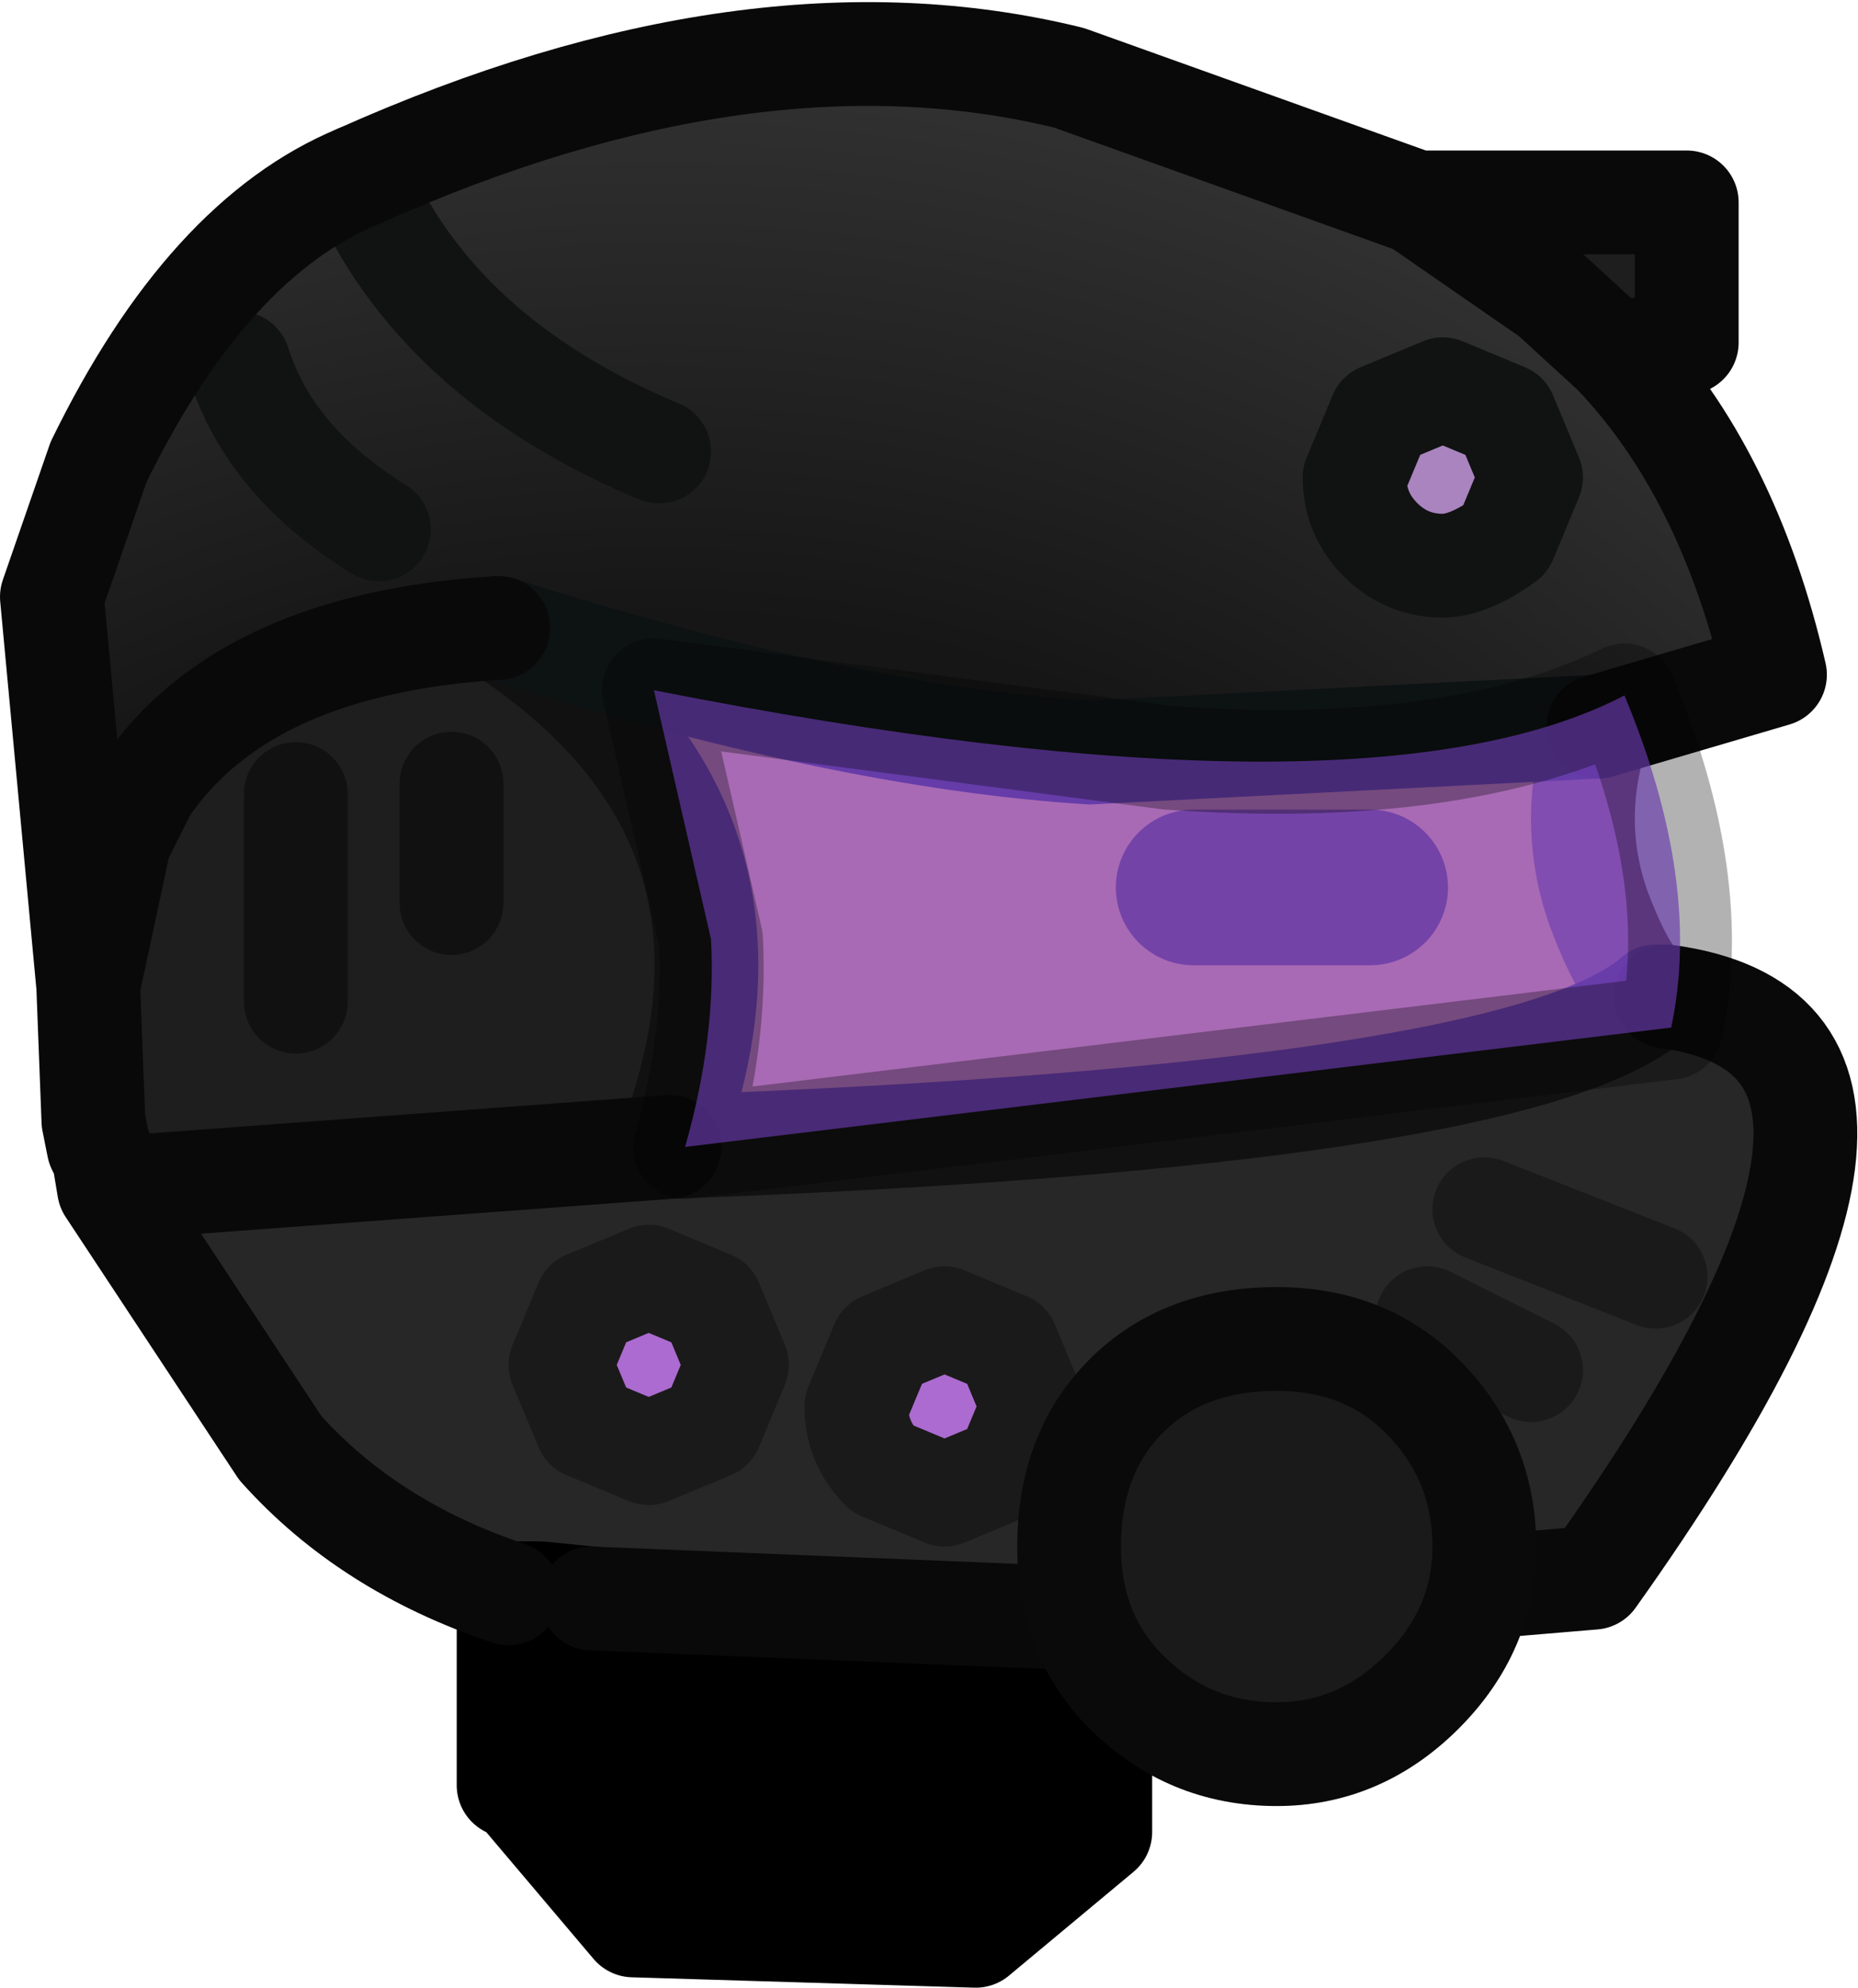 <?xml version="1.0" encoding="UTF-8" standalone="no"?>
<svg xmlns:ffdec="https://www.free-decompiler.com/flash" xmlns:xlink="http://www.w3.org/1999/xlink" ffdec:objectType="shape" height="19.15px" width="17.9px" xmlns="http://www.w3.org/2000/svg">
  <g transform="matrix(1.0, 0.0, 0.0, 1.0, 7.85, 17.15)">
    <path d="M1.55 1.5 L-1.75 1.4 -2.85 0.1 -2.95 0.05 -2.95 -1.8 -2.65 -1.8 -2.45 -1.75 2.75 -1.55 2.75 0.5 1.55 1.5" fill="#000000" fill-rule="evenodd" stroke="none"/>
    <path d="M7.55 -10.15 Q7.25 -9.25 7.55 -8.4 7.85 -7.6 8.1 -7.55 6.8 -6.4 -1.4 -6.1 -0.2 -9.25 -3.05 -11.1 -0.5 -10.15 7.55 -10.15" fill="#cc9933" fill-rule="evenodd" stroke="none"/>
    <path d="M-1.0 -4.6 L-0.75 -4.0 -1.0 -3.4 -1.6 -3.15 -2.2 -3.4 -2.45 -4.0 -2.2 -4.6 -1.6 -4.85 -1.0 -4.6 M2.1 -3.6 L1.85 -3.0 1.25 -2.75 0.65 -3.0 Q0.4 -3.25 0.4 -3.6 L0.65 -4.2 1.25 -4.45 1.85 -4.2 2.1 -3.6" fill="#ac6bd0" fill-rule="evenodd" stroke="none"/>
    <path d="M-6.9 -6.1 L-6.95 -6.35 -7.0 -7.65 -6.7 -9.05 -6.45 -9.55 Q-5.5 -10.95 -3.05 -11.1 -0.2 -9.25 -1.4 -6.1 L-6.8 -5.7 -6.85 -6.0 -6.9 -6.1 M5.8 -15.2 L8.4 -15.2 8.4 -13.85 7.7 -13.75 7.1 -14.3 5.8 -15.2" fill="#1e1e1e" fill-rule="evenodd" stroke="none"/>
    <path d="M8.2 -7.55 Q10.8 -5.3 7.5 -1.95 L2.75 -1.55 -2.45 -1.75 -2.65 -1.8 -2.95 -1.8 Q-4.3 -2.25 -5.15 -3.2 L-6.8 -5.7 -1.4 -6.1 Q6.8 -6.4 8.1 -7.55 L8.2 -7.55 M-1.6 -4.85 L-2.2 -4.6 -2.45 -4.0 -2.2 -3.4 -1.6 -3.15 -1.0 -3.4 -0.75 -4.0 -1.0 -4.6 -1.6 -4.85 M2.1 -3.6 L1.85 -4.2 1.25 -4.45 0.65 -4.2 0.4 -3.6 Q0.4 -3.25 0.65 -3.0 L1.25 -2.75 1.85 -3.0 2.1 -3.6" fill="#272727" fill-rule="evenodd" stroke="none"/>
    <path d="M-4.4 -15.45 Q-0.6 -17.15 2.45 -16.4 L5.8 -15.2 7.1 -14.3 7.7 -13.75 Q8.8 -12.6 9.25 -10.65 L7.55 -10.15 Q3.65 -9.55 0.65 -10.0 -0.8 -10.25 -3.05 -11.1 -5.5 -10.95 -6.45 -9.55 L-6.7 -9.05 -7.0 -7.65 -7.35 -11.4 -6.9 -12.7 Q-5.85 -14.85 -4.4 -15.45 M6.9 -12.55 L6.65 -13.15 6.05 -13.4 5.45 -13.15 5.2 -12.55 Q5.2 -12.2 5.45 -11.95 5.7 -11.7 6.05 -11.7 6.3 -11.7 6.65 -11.95 L6.9 -12.55" fill="url(#gradient0)" fill-rule="evenodd" stroke="none"/>
    <path d="M6.05 -13.4 L6.65 -13.15 6.9 -12.55 6.65 -11.95 Q6.3 -11.7 6.05 -11.7 5.7 -11.7 5.45 -11.95 5.2 -12.2 5.2 -12.55 L5.45 -13.15 6.05 -13.4" fill="#a984bf" fill-rule="evenodd" stroke="none"/>
    <path d="M2.75 -1.55 L2.75 0.5 1.55 1.5 -1.75 1.4 -2.85 0.1 -2.95 0.05 -2.95 -1.8 -2.65 -1.8 -2.15 -1.75" fill="none" stroke="#000000" stroke-linecap="round" stroke-linejoin="round" stroke-width="1.0"/>
    <path d="M7.55 -10.15 Q7.25 -9.25 7.55 -8.4 7.85 -7.6 8.1 -7.55" fill="none" stroke="#5f4429" stroke-linecap="round" stroke-linejoin="round" stroke-width="1.0"/>
    <path d="M8.1 -7.55 Q6.8 -6.4 -1.4 -6.1 -0.2 -9.25 -3.05 -11.1 M-5.0 -9.5 L-5.0 -7.5 M-3.5 -9.6 L-3.5 -8.45" fill="none" stroke="#111111" stroke-linecap="round" stroke-linejoin="round" stroke-width="1.0"/>
    <path d="M-1.0 -4.6 L-0.75 -4.0 -1.0 -3.4 -1.6 -3.15 -2.2 -3.4 -2.45 -4.0 -2.2 -4.6 -1.6 -4.85 -1.0 -4.6 M6.45 -5.5 L8.1 -4.85 M2.1 -3.6 L1.85 -3.0 1.25 -2.75 0.65 -3.0 Q0.4 -3.25 0.4 -3.6 L0.65 -4.2 1.25 -4.45 1.85 -4.2 2.1 -3.6 M5.9 -4.45 L6.9 -3.95" fill="none" stroke="#1a1a1a" stroke-linecap="round" stroke-linejoin="round" stroke-width="1.0"/>
    <path d="M-3.05 -11.1 Q0.25 -10.05 2.65 -9.9 L7.55 -10.15" fill="none" stroke="#0d1213" stroke-linecap="round" stroke-linejoin="round" stroke-width="1.0"/>
    <path d="M-4.4 -15.45 Q-3.65 -13.7 -1.5 -12.8 M-5.55 -13.65 Q-5.25 -12.7 -4.2 -12.05 M6.05 -13.4 L6.65 -13.15 6.9 -12.55 6.65 -11.95 Q6.3 -11.7 6.05 -11.7 5.7 -11.7 5.45 -11.95 5.2 -12.2 5.2 -12.55 L5.45 -13.15 6.05 -13.4 Z" fill="none" stroke="#111212" stroke-linecap="round" stroke-linejoin="round" stroke-width="1.0"/>
    <path d="M3.65 -8.6 L5.35 -8.6" fill="none" stroke="#36250e" stroke-linecap="round" stroke-linejoin="round" stroke-width="1.5"/>
    <path d="M-2.95 -1.8 Q-4.3 -2.25 -5.15 -3.2 L-6.8 -5.7 -6.85 -6.0 -6.9 -6.1 -6.95 -6.35 -7.0 -7.65 -7.35 -11.4 -6.9 -12.7 Q-5.85 -14.85 -4.4 -15.45 -0.6 -17.15 2.45 -16.4 L5.8 -15.2 8.4 -15.2 8.4 -13.85 7.7 -13.75 Q8.8 -12.6 9.25 -10.65 L7.55 -10.15 M-7.0 -7.65 L-6.7 -9.05 -6.45 -9.55 Q-5.5 -10.95 -3.05 -11.1 M-1.4 -6.1 L-6.8 -5.7 M5.8 -15.2 L7.1 -14.3 7.7 -13.75 M8.2 -7.55 Q11.2 -7.15 7.5 -1.95 L2.75 -1.55 -2.15 -1.75" fill="none" stroke="#090909" stroke-linecap="round" stroke-linejoin="round" stroke-width="1.0"/>
    <path d="M-1.25 -6.1 Q-0.95 -7.15 -1.0 -8.1 L-1.55 -10.5 Q5.3 -9.15 7.8 -10.45 8.55 -8.65 8.25 -7.25 L-1.25 -6.1" fill="#9552f7" fill-opacity="0.659" fill-rule="evenodd" stroke="none"/>
    <path d="M-1.25 -6.1 Q-0.95 -7.15 -1.0 -8.1 L-1.55 -10.5 3.4 -9.85 Q6.15 -9.65 7.8 -10.45 8.55 -8.65 8.25 -7.25 L-1.25 -6.1 Z" fill="none" stroke="#000000" stroke-linecap="round" stroke-linejoin="round" stroke-opacity="0.302" stroke-width="1.0"/>
    <path d="M3.0 -3.7 Q3.55 -4.25 4.45 -4.25 5.3 -4.25 5.85 -3.7 6.45 -3.1 6.45 -2.25 6.45 -1.45 5.85 -0.85 5.25 -0.25 4.45 -0.25 3.6 -0.25 3.0 -0.85 2.45 -1.4 2.45 -2.25 2.45 -3.15 3.0 -3.7" fill="#1a1a1a" fill-rule="evenodd" stroke="none"/>
    <path d="M3.0 -3.7 Q3.55 -4.25 4.45 -4.25 5.3 -4.25 5.85 -3.7 6.45 -3.1 6.45 -2.25 6.45 -1.45 5.85 -0.85 5.25 -0.25 4.45 -0.25 3.6 -0.25 3.0 -0.85 2.45 -1.4 2.45 -2.25 2.45 -3.15 3.0 -3.7 Z" fill="none" stroke="#0a0a0a" stroke-linecap="round" stroke-linejoin="round" stroke-width="1.0"/>
  </g>
  <defs>
    <radialGradient cx="0" cy="0" gradientTransform="matrix(0.021, 0.0, 0.0, 0.021, -1.5, 0.15)" gradientUnits="userSpaceOnUse" id="gradient0" r="819.2" spreadMethod="pad">
      <stop offset="0.0" stop-color="#1d2b38"/>
      <stop offset="0.659" stop-color="#161616"/>
      <stop offset="1.0" stop-color="#343434"/>
    </radialGradient>
  </defs>
</svg>
